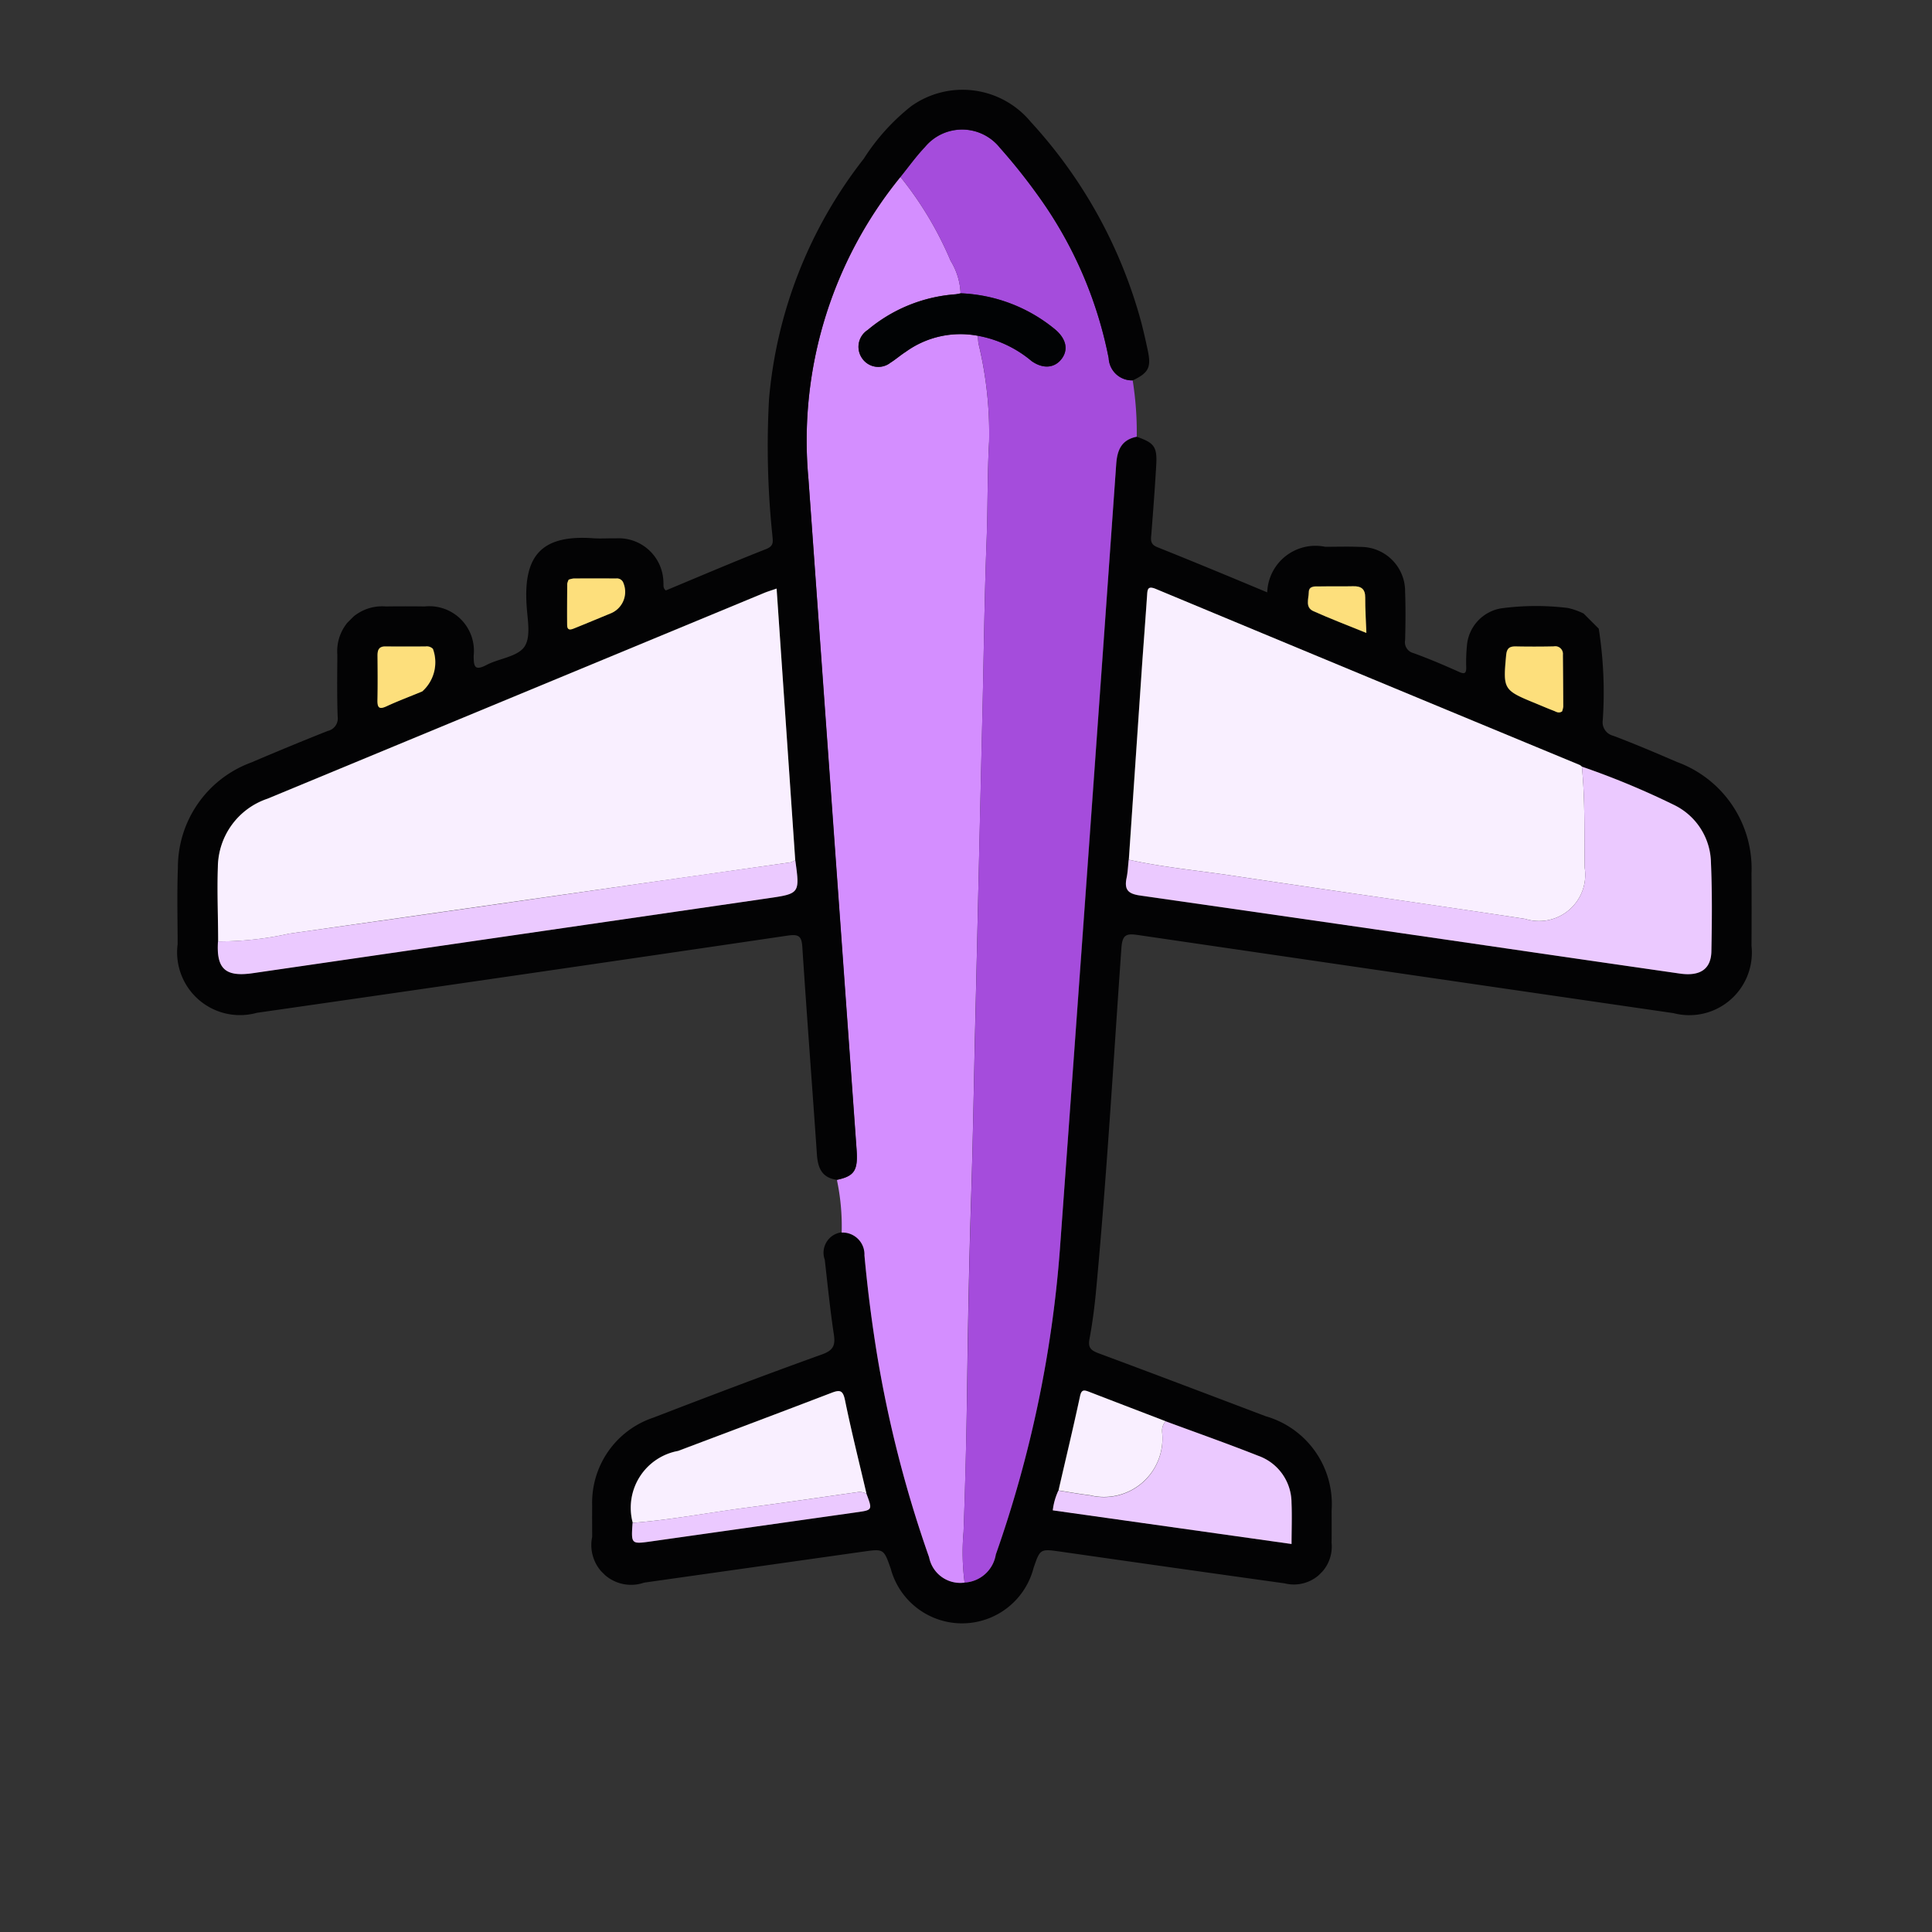 <svg xmlns="http://www.w3.org/2000/svg" xmlns:xlink="http://www.w3.org/1999/xlink" width="44.029" height="44.029" viewBox="0 0 44.029 44.029">
  <rect x="0" y="0" width="44.029" height="44.029" fill="#333333" stroke="none"/>
  <defs>
    <clipPath id="clip-path">
      <rect id="Rectangle_585" data-name="Rectangle 585" width="31.264" height="31.002" fill="none"/>
    </clipPath>
  </defs>
  <g id="Group_5337" data-name="Group 5337" transform="translate(51.365 -126.289)">
    <g id="Group_5336" data-name="Group 5336" transform="translate(-7.336 148.211) rotate(135)" clip-path="url(#clip-path)">
      <path id="Path_58605" data-name="Path 58605" d="M4.352,21.278c-.184-.379-.169-.493.141-.769.395-.352.8-.7,1.2-1.041.1-.082.174-.143.107-.3-.355-.829-.7-1.663-1.043-2.5a1.1,1.1,0,0,1-1.669-.2c-.187-.187-.38-.368-.559-.563a1.012,1.012,0,0,1,0-1.453c.249-.268.511-.525.777-.777a.254.254,0,0,0,.073-.342c-.158-.34-.3-.689-.432-1.039-.048-.125-.091-.141-.186-.044a3.791,3.791,0,0,1-.355.334.939.939,0,0,1-1.161.057A5.959,5.959,0,0,1,.164,11.572,1.591,1.591,0,0,1,0,11.229V10.74A9.4,9.4,0,0,1,1.411,9.2a.316.316,0,0,0,.083-.415c-.218-.48-.414-.969-.609-1.459a2.586,2.586,0,0,1,.6-2.994q.579-.586,1.165-1.165a1.426,1.426,0,0,1,2.342.175q3.684,4.936,7.361,9.876c.166.224.247.275.487.067,1.966-1.707,3.91-3.439,5.914-5.1.289-.24.587-.471.9-.685.161-.112.161-.2.085-.37-.566-1.235-1.123-2.474-1.681-3.713A2.082,2.082,0,0,1,18.516.834c.172-.173.343-.348.518-.517a.864.864,0,0,1,1.411.1Q22,2.476,23.544,4.538c.283.377.283.378.7.174A1.683,1.683,0,0,1,26.558,7c-.211.436-.211.436.176.727q2.011,1.512,4.021,3.024a.906.906,0,0,1,.1,1.575c-.165.165-.329.333-.5.5a2.043,2.043,0,0,1-2.41.434c-1.251-.555-2.5-1.116-3.739-1.7-.252-.118-.364-.061-.512.14-.338.458-.7.9-1.053,1.344a.468.468,0,1,1-.711-.568q.712-.853,1.362-1.755a27.287,27.287,0,0,0,2.462-4.153.722.722,0,0,0-.165-.98.762.762,0,0,0-.954-.051A27.054,27.054,0,0,0,18.7,9.41Q11.911,15.27,5.139,21.155c-.252.218-.487.322-.787.123M22.593,5.559A1.45,1.45,0,0,0,23,5.331L19.7.941c-.234.233-.457.44-.663.664a1.139,1.139,0,0,0-.219,1.3c.3.687.621,1.363.934,2.044.254.571.51,1.142.761,1.714.048.11.083.156.213.072.618-.4,1.244-.785,1.868-1.175M25.742,8.6c-.385.619-.76,1.245-1.162,1.854-.128.194-.094.253.1.339,1.138.506,2.271,1.023,3.406,1.535a1.316,1.316,0,0,0,1.889-.428c.371-.317.371-.317,0-.6L26.2,8.463c-.3-.222-.3-.223-.459.136M11.3,14.59c.11-.088.215-.185.332-.262.224-.147.228-.275.06-.5Q9.3,10.655,6.929,7.463,5.59,5.669,4.25,3.875c-.279-.372-.573-.431-.867-.148-.483.465-.963.935-1.416,1.428a1.492,1.492,0,0,0-.34,1.533,18.225,18.225,0,0,0,.867,2.1.226.226,0,0,0,.007.06q2,4.832,4,9.665c.079.192.143.131.249.038.4-.349.8-.692,1.2-1.039L11.3,14.59M1.924,10a.438.438,0,0,0-.09.057q-.42.417-.836.838a.175.175,0,0,0,.011.286q.317.306.623.622c.1.1.17.1.282.01.61-.505.617-.518.308-1.255-.059-.14-.114-.281-.176-.419-.023-.052-.034-.12-.121-.138m1.889,4.418c-.2.219-.369.41-.549.585-.144.141-.122.255.012.383.183.174.357.358.538.534.076.074.157.2.276.081s.307-.179.227-.383c-.15-.383-.318-.758-.5-1.2" transform="translate(0 0)" fill="#030304"/>
      <path id="Path_58606" data-name="Path 58606" d="M21.617,0a.722.722,0,0,1,.165.98A27.286,27.286,0,0,1,19.32,5.133q-.651.9-1.362,1.755a.5.5,0,0,0,0,.734,5.111,5.111,0,0,0-.772.926c-.339-.221-.489-.191-.8.167q-5.02,5.8-10.04,11.591A9.508,9.508,0,0,1,0,23.684a7.994,7.994,0,0,1,.543-2.158,1.526,1.526,0,0,1,.363-.684.808.808,0,0,1,.1.068,3.5,3.5,0,0,0,1.988.838.456.456,0,0,0,.546-.364.447.447,0,0,0-.385-.53c-.138-.032-.282-.04-.421-.071a2.128,2.128,0,0,1-1.423-.906,1.245,1.245,0,0,0,.117-.134,8.7,8.7,0,0,1,1.406-1.749c.56-.5,1.082-1.042,1.633-1.552.946-.876,1.868-1.778,2.8-2.668l2.644-2.524Q11.3,9.923,12.688,8.6c.9-.863,1.8-1.731,2.712-2.586,1.029-.966,2.045-1.947,3.057-2.932Q19.624,1.943,20.818.834a5.287,5.287,0,0,0,.8-.834" transform="translate(3.973 5.587)" fill="#d48eff"/>
      <path id="Path_58607" data-name="Path 58607" d="M2.98,21.035a1.527,1.527,0,0,0-.363.684,7.994,7.994,0,0,0-.543,2.158c-.292.03-.583.08-.876.087A1.1,1.1,0,0,1,0,22.747a13.145,13.145,0,0,1,.151-1.359A9.419,9.419,0,0,1,1.64,17.6a.532.532,0,0,0-.03-.742,7.563,7.563,0,0,1,.842-.973c.3.2.536.1.787-.123Q10.016,9.882,16.8,4.016A27.05,27.05,0,0,1,22.737.143a.762.762,0,0,1,.954.051,5.287,5.287,0,0,1-.8.834Q21.7,2.138,20.53,3.273c-1.012.984-2.027,1.965-3.057,2.932-.911.855-1.808,1.723-2.712,2.586q-1.388,1.325-2.775,2.652-1.321,1.263-2.644,2.524c-.933.89-1.856,1.792-2.8,2.668-.551.51-1.073,1.05-1.633,1.552A8.708,8.708,0,0,0,3.5,19.936a1.229,1.229,0,0,1-.117.134A2.629,2.629,0,0,1,2.928,18.8c-.056-.327-.264-.494-.538-.446s-.386.284-.348.611a3.6,3.6,0,0,0,.939,2.071" transform="translate(1.899 5.394)" fill="#a54cdc"/>
      <path id="Path_58608" data-name="Path 58608" d="M2.523,8.256A.531.531,0,0,1,2.553,9a9.418,9.418,0,0,0-1.487,3.788,13.108,13.108,0,0,0-.151,1.359,1.1,1.1,0,0,0,1.2,1.218c.292-.007.584-.057.876-.087A9.507,9.507,0,0,0,9.33,11.9Q14.351,6.1,19.37.306c.309-.357.46-.387.8-.167.213.271.118.5-.084.731-1.036,1.189-2.062,2.386-3.1,3.569-.168.191-.169.271.043.429q4.908,3.647,9.8,7.311a1.432,1.432,0,0,1,.168,2.383c-.409.411-.809.832-1.234,1.226a2.548,2.548,0,0,1-2.878.515q-.875-.351-1.741-.724a.291.291,0,0,0-.391.07c-.319.342-.654.669-.99,1a1.023,1.023,0,0,1-1.561,0q-.317-.308-.626-.626a1.017,1.017,0,0,1,0-1.581c.18-.179.238-.268-.06-.361s-.629-.367-.9-.315-.493.4-.707.638c-.757.86-1.388.879-2.15,0-.113-.13-.246-.243-.365-.368a1.02,1.02,0,0,1-.052-1.475c.037-.046.1-.078.089-.167-.757-.312-1.527-.62-2.287-.951-.183-.079-.235.028-.319.124a19.581,19.581,0,0,1-2.144,2.251,10.321,10.321,0,0,1-5.4,2.344,4.84,4.84,0,0,1-1.605.082A2.016,2.016,0,0,1,0,14.064,10.983,10.983,0,0,1,1.451,9.05q.171-.288.355-.568c.211-.32.344-.359.717-.227m23.777,5.7c.47-.413.458-.692-.045-1.068L16.76,5.8c-.6-.451-.6-.451-1.07.166l-4.075,4.675c.111.053.19.1.273.131l8.143,3.373L23.2,15.457a1.659,1.659,0,0,0,1.894-.295c.417-.386.8-.8,1.2-1.209m-8.172,1.253a.193.193,0,0,0,.078.158c.215.216.433.429.646.647.109.112.191.067.281-.025.235-.239.47-.478.712-.71.12-.116.135-.181-.045-.247-.276-.1-.544-.224-.816-.336a.889.889,0,0,0-.856.513m-3.3-1.072a.336.336,0,0,0,.088-.042c.224-.22.447-.44.667-.664.1-.1.008-.139-.068-.171-.27-.115-.541-.226-.812-.339a.529.529,0,0,0-.7.278.155.155,0,0,0,.041.191q.343.345.688.687a.507.507,0,0,0,.1.061" transform="translate(0.986 13.996)" fill="#030304"/>
      <path id="Path_58609" data-name="Path 58609" d="M8.8,7.906,5.449,10.83c-.4.347-.8.69-1.2,1.039-.106.093-.17.154-.249-.038Q2.011,7,.007,2.165A.228.228,0,0,1,0,2.105C.488,1.508,1.051.982,1.585.429A1.052,1.052,0,0,1,3.367.566C4.7,2.377,6.05,4.168,7.384,5.974c.474.642.987,1.257,1.417,1.932" transform="translate(2.495 6.684)" fill="#f9efff"/>
      <path id="Path_58610" data-name="Path 58610" d="M9.751,11.041c-.43-.675-.942-1.29-1.417-1.932C7,7.3,5.645,5.512,4.317,3.7a1.052,1.052,0,0,0-1.781-.137C2,4.117,1.439,4.643.95,5.24a18.258,18.258,0,0,1-.867-2.1,1.492,1.492,0,0,1,.34-1.533C.876,1.113,1.355.643,1.838.178c.294-.283.588-.224.867.148Q4.047,2.118,5.384,3.914q2.377,3.186,4.76,6.367c.168.223.164.351-.06.5-.118.077-.222.174-.332.262" transform="translate(1.545 3.549)" fill="#ebc9ff"/>
      <path id="Path_58611" data-name="Path 58611" d="M5.471,3.3a1.316,1.316,0,0,1-1.889.428C2.447,3.215,1.314,2.7.176,2.193c-.194-.086-.228-.145-.1-.339C.478,1.245.852.619,1.237,0a.3.3,0,0,0,.116.172C2.039.687,2.728,1.2,3.407,1.721S4.812,2.735,5.471,3.3" transform="translate(24.504 8.598)" fill="#f9efff"/>
      <path id="Path_58612" data-name="Path 58612" d="M1.046,4.007C.733,3.326.409,2.651.112,1.964A1.139,1.139,0,0,1,.331.664C.537.44.76.233.994,0L4.3,4.39a1.453,1.453,0,0,1-.409.228c-.143-.194-.279-.393-.429-.582A1.332,1.332,0,0,0,1.28,3.885a.334.334,0,0,1-.235.122" transform="translate(18.706 0.941)" fill="#ebc9ff"/>
      <path id="Path_58613" data-name="Path 58613" d="M0,.617A.334.334,0,0,0,.235.495,1.332,1.332,0,0,1,2.412.645c.15.189.286.388.429.582C2.218,1.618,1.592,2,.974,2.4c-.13.084-.164.037-.213-.072C.509,1.758.254,1.188,0,.617" transform="translate(19.751 4.332)" fill="#f9efff"/>
      <path id="Path_58614" data-name="Path 58614" d="M4.233,3.588C3.575,3.023,2.855,2.539,2.169,2.01S.8.975.116.46A.3.3,0,0,1,0,.288C.164-.07.164-.07.459.153L4.235,2.992c.37.278.37.278,0,.6" transform="translate(25.742 8.31)" fill="#ebc9ff"/>
      <path id="Path_58615" data-name="Path 58615" d="M.995,0c.087.018.1.086.121.138.062.138.118.279.176.419.309.737.3.75-.308,1.255C.873,1.9.8,1.9.7,1.8Q.4,1.487.08,1.181A.175.175,0,0,1,.069.9Q.485.475.9.057A.437.437,0,0,1,.995,0" transform="translate(0.929 9.998)" fill="#fddf7c"/>
      <path id="Path_58616" data-name="Path 58616" d="M.648,0c.187.441.355.817.5,1.2.08.2-.119.279-.227.383S.725,1.576.649,1.5C.468,1.326.294,1.142.111.968-.024.84-.045.726.1.585.278.41.443.219.648,0" transform="translate(3.165 14.416)" fill="#fddf7c"/>
      <path id="Path_58617" data-name="Path 58617" d="M.945,2.691A3.6,3.6,0,0,1,.007.619C-.031.292.091.054.355.008S.837.127.893.454A2.629,2.629,0,0,0,1.35,1.725a2.128,2.128,0,0,0,1.423.906c.139.031.282.039.421.071a.447.447,0,0,1,.385.53.456.456,0,0,1-.546.364,3.5,3.5,0,0,1-1.988-.838.81.81,0,0,0-.1-.068" transform="translate(3.934 23.738)" fill="#010304"/>
      <path id="Path_58618" data-name="Path 58618" d="M14.685,7.989c-.4.4-.785.823-1.2,1.209a1.659,1.659,0,0,1-1.894.295L8.416,8.178.273,4.806C.19,4.771.111,4.728,0,4.675L4.075,0a.394.394,0,0,1,.113.039Q5.56,1.068,6.93,2.1q3.241,2.432,6.481,4.866a7.376,7.376,0,0,1,1.275,1.023" transform="translate(12.602 19.96)" fill="#f9efff"/>
      <path id="Path_58619" data-name="Path 58619" d="M10.61,8.475A7.376,7.376,0,0,0,9.336,7.452Q6.1,5.009,2.855,2.586,1.483,1.557.113.525A.394.394,0,0,0,0,.486C.466-.131.466-.131,1.07.32l9.5,7.088c.5.375.515.655.045,1.068" transform="translate(16.676 19.474)" fill="#ebc9ff"/>
      <path id="Path_58620" data-name="Path 58620" d="M0,.529A.889.889,0,0,1,.857.016c.272.112.54.235.816.336.18.066.165.131.045.247-.242.232-.477.471-.712.71-.09.092-.172.136-.281.025C.512,1.116.294.9.079.687A.194.194,0,0,1,0,.529" transform="translate(19.113 28.672)" fill="#fddf7c"/>
      <path id="Path_58621" data-name="Path 58621" d="M.844,1.261a.506.506,0,0,1-.1-.061Q.4.859.058.514A.155.155,0,0,1,.017.323.529.529,0,0,1,.72.045c.271.113.542.224.812.339.076.032.165.072.068.171-.22.224-.444.444-.667.664a.336.336,0,0,1-.088.042" transform="translate(14.965 26.868)" fill="#fddf7c"/>
    </g>
  </g>
</svg>
